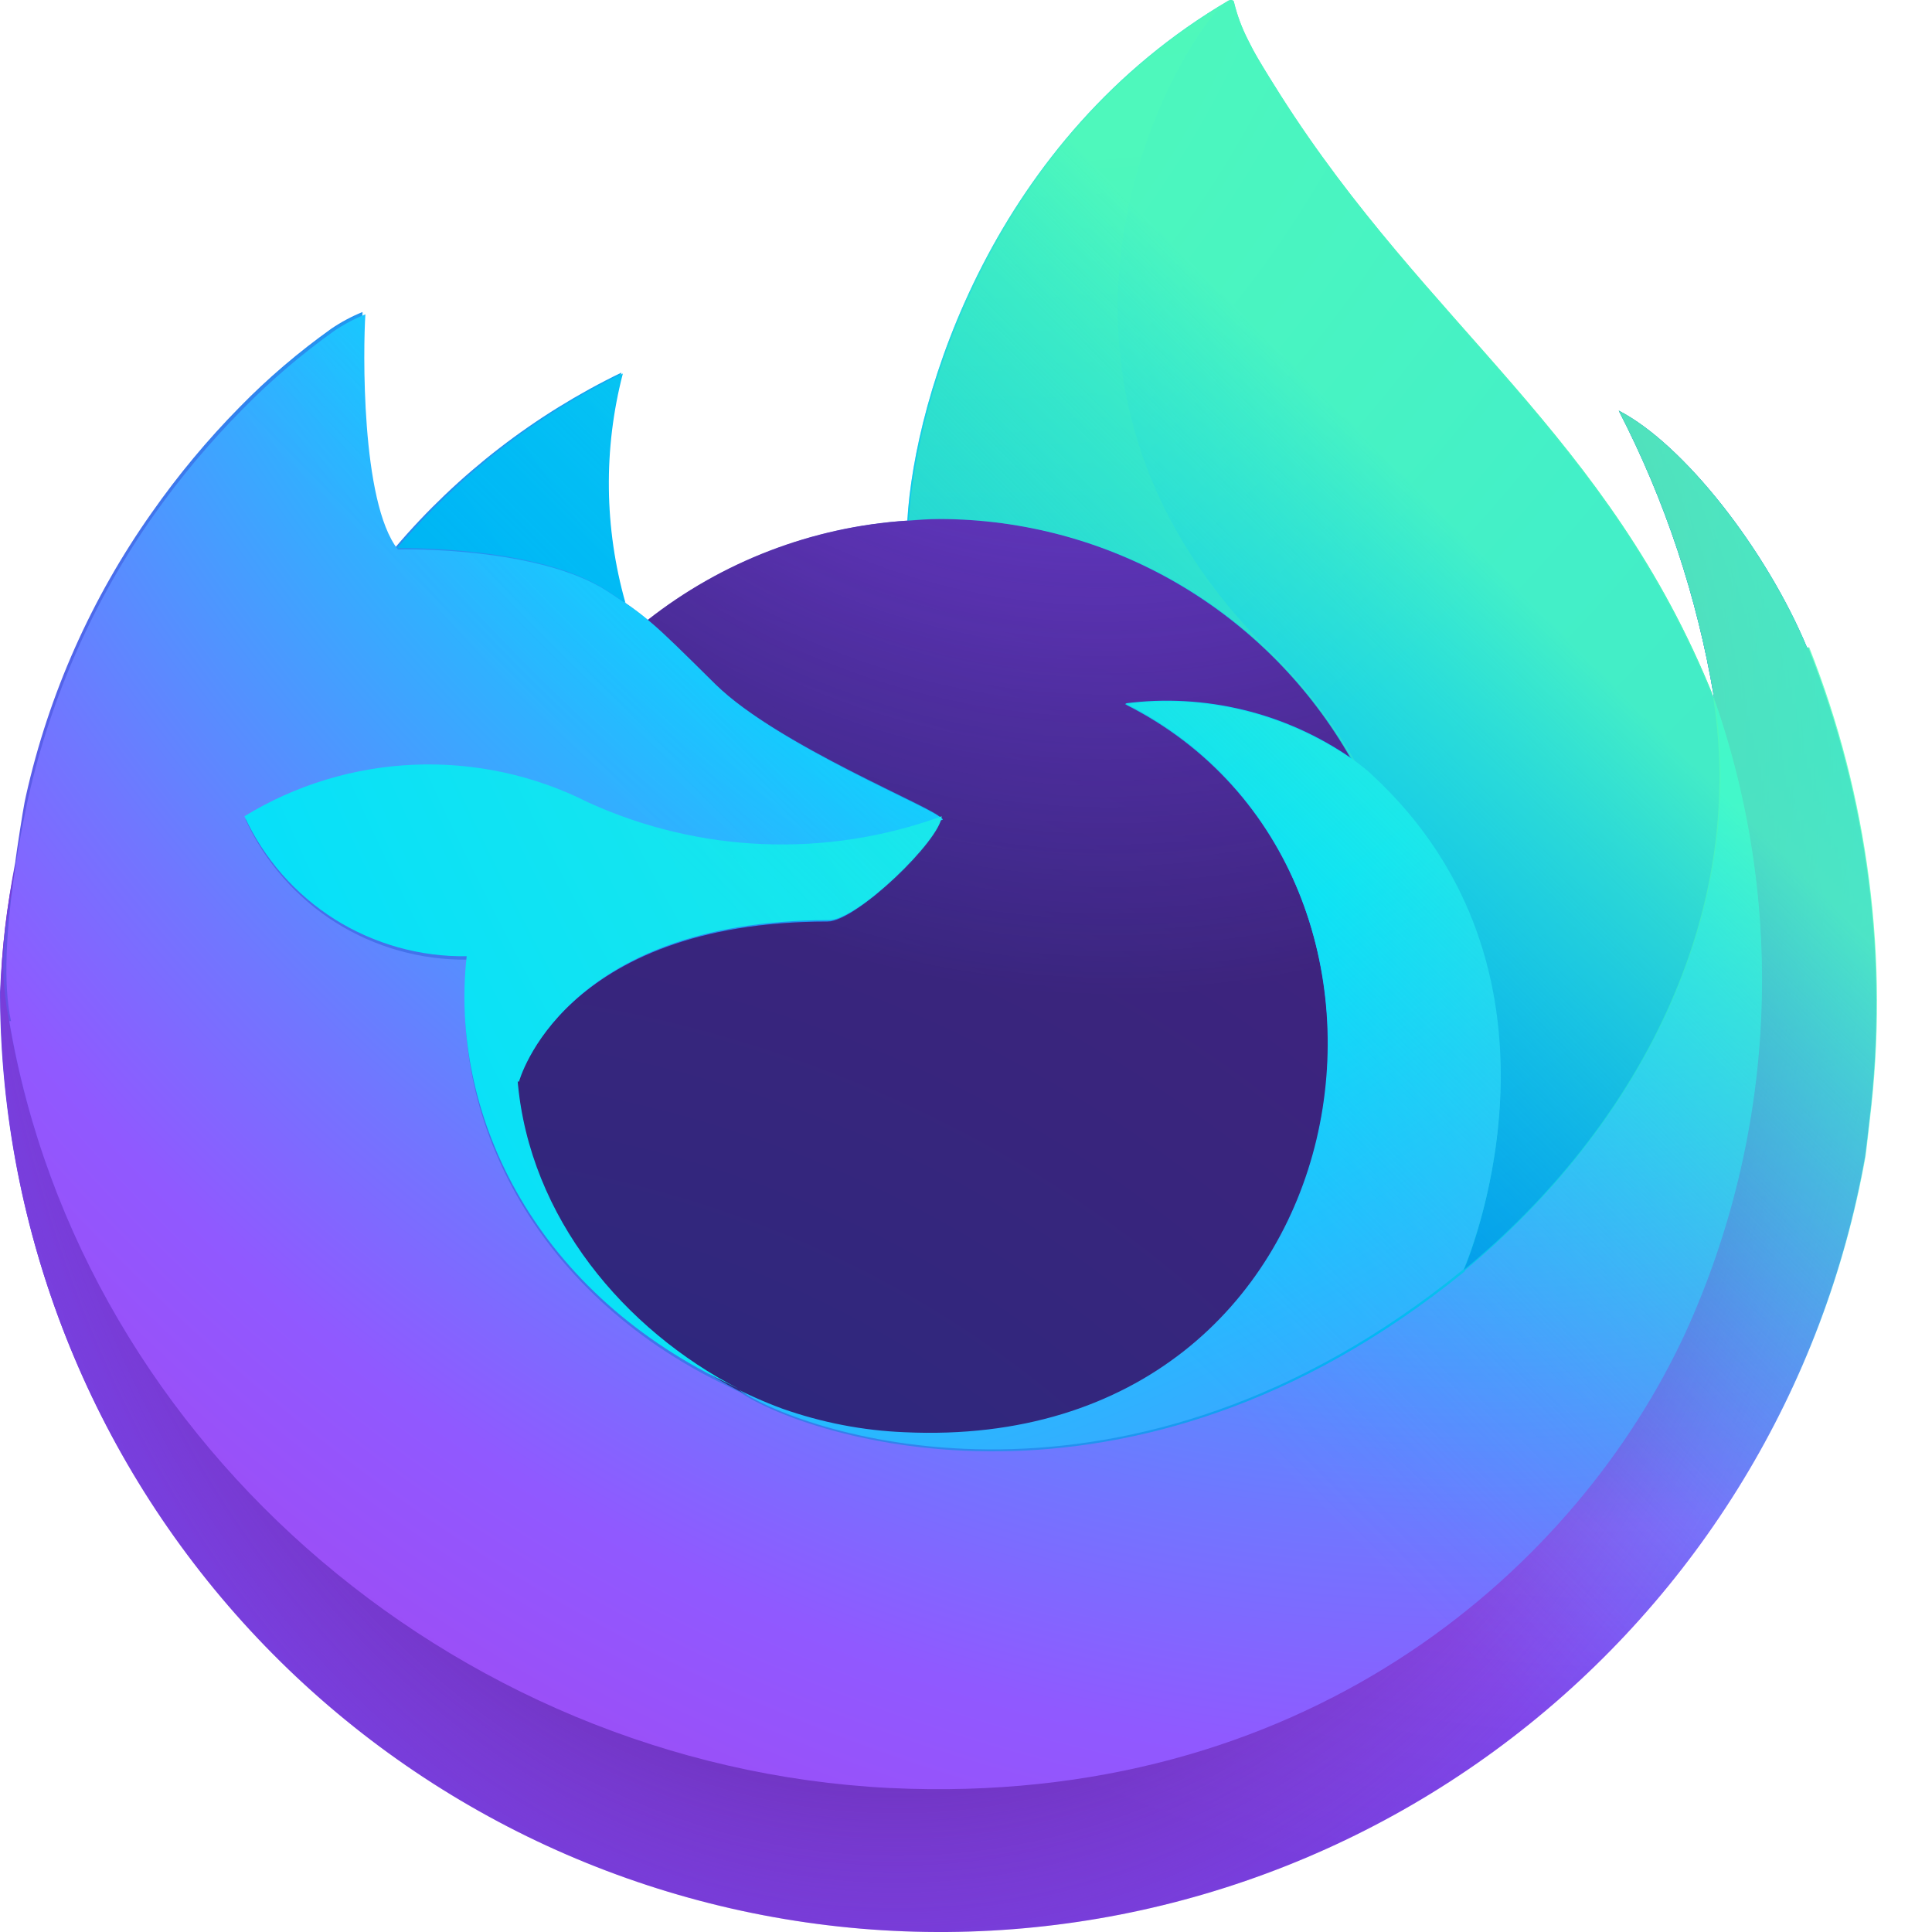 <svg viewBox="0 0 16 16" fill="none" xmlns="http://www.w3.org/2000/svg">
  <path
    d="M14.967 5.368C14.63 4.556 13.944 3.678 13.406 3.401C13.789 4.144 14.055 4.943 14.193 5.767L14.194 5.78C13.316 3.595 11.828 2.712 10.604 0.787C10.543 0.69 10.481 0.592 10.421 0.49C10.387 0.432 10.359 0.379 10.335 0.33C10.285 0.232 10.246 0.128 10.22 0.021C10.22 0.016 10.218 0.011 10.215 0.008C10.211 0.004 10.207 0.002 10.202 0.001C10.197 -0 10.192 -0 10.187 0.001C10.186 0.001 10.185 0.003 10.184 0.003C10.182 0.004 10.18 0.005 10.178 0.006L10.181 0.001C8.228 1.144 7.574 3.27 7.514 4.313C6.732 4.365 5.984 4.652 5.368 5.137C5.304 5.083 5.237 5.032 5.167 4.985C4.991 4.365 4.983 3.709 5.146 3.086C4.429 3.433 3.791 3.925 3.275 4.532H3.271C2.962 4.141 2.984 2.853 3.002 2.584C2.911 2.621 2.825 2.667 2.744 2.722C2.472 2.916 2.217 3.133 1.984 3.372C1.718 3.642 1.475 3.934 1.258 4.244C0.759 4.95 0.404 5.747 0.215 6.59L0.204 6.642C0.19 6.71 0.137 7.053 0.128 7.127C0.128 7.133 0.127 7.138 0.126 7.144C0.058 7.497 0.016 7.855 -7.62939e-06 8.215V8.255C0.012 10.196 0.749 12.062 2.067 13.488C3.384 14.913 5.187 15.795 7.121 15.959C9.055 16.124 10.981 15.559 12.52 14.377C14.06 13.195 15.102 11.48 15.441 9.568C15.454 9.468 15.465 9.369 15.477 9.268C15.638 7.943 15.465 6.598 14.973 5.357L14.967 5.368ZM6.003 11.445C6.039 11.462 6.073 11.481 6.11 11.498L6.116 11.501C6.078 11.483 6.04 11.464 6.003 11.445ZM14.2 5.763V5.756L14.202 5.764L14.2 5.763Z"
    fill="url(#paint0_linear_18977_81553)" />
  <path
    d="M14.967 5.368C14.63 4.556 13.944 3.678 13.406 3.401C13.789 4.144 14.055 4.943 14.193 5.767V5.775L14.194 5.783C14.795 7.5 14.708 9.383 13.951 11.037C13.061 12.948 10.903 14.908 7.534 14.807C3.884 14.704 0.676 12 0.074 8.45C-0.035 7.891 0.074 7.608 0.129 7.155C0.054 7.508 0.012 7.867 0.004 8.228V8.268C0.016 10.209 0.753 12.075 2.071 13.501C3.388 14.926 5.191 15.807 7.125 15.972C9.059 16.137 10.985 15.572 12.524 14.39C14.064 13.207 15.106 11.492 15.445 9.581C15.459 9.481 15.469 9.382 15.481 9.28C15.642 7.955 15.469 6.611 14.977 5.37L14.967 5.368Z"
    fill="url(#paint1_radial_18977_81553)" />
  <path
    d="M14.967 5.368C14.63 4.556 13.944 3.678 13.406 3.401C13.789 4.144 14.055 4.943 14.193 5.767V5.775L14.194 5.783C14.795 7.5 14.708 9.383 13.951 11.037C13.061 12.948 10.903 14.908 7.534 14.807C3.884 14.704 0.676 12 0.074 8.45C-0.035 7.891 0.074 7.608 0.129 7.155C0.054 7.508 0.012 7.867 0.004 8.228V8.268C0.016 10.209 0.753 12.075 2.071 13.501C3.388 14.926 5.191 15.807 7.125 15.972C9.059 16.137 10.985 15.572 12.524 14.39C14.064 13.207 15.106 11.492 15.445 9.581C15.459 9.481 15.469 9.382 15.481 9.28C15.642 7.955 15.469 6.611 14.977 5.37L14.967 5.368Z"
    fill="url(#paint2_radial_18977_81553)" />
  <path
    d="M11.197 6.291C11.213 6.303 11.229 6.315 11.245 6.326C11.05 5.98 10.807 5.663 10.523 5.384C8.116 2.977 9.889 0.15 10.19 0.009L10.193 0.005C8.24 1.148 7.586 3.274 7.526 4.317C7.616 4.31 7.706 4.303 7.799 4.303C8.492 4.304 9.172 4.489 9.771 4.838C10.37 5.188 10.865 5.689 11.208 6.292L11.197 6.291Z"
    fill="url(#paint3_radial_18977_81553)" />
  <path
    d="M7.787 6.772C7.774 6.965 7.091 7.632 6.853 7.632C4.647 7.632 4.286 8.97 4.286 8.97C4.384 10.095 5.168 11.016 6.117 11.517C6.16 11.539 6.204 11.56 6.248 11.579C6.324 11.613 6.4 11.644 6.477 11.673C6.802 11.788 7.143 11.854 7.487 11.868C11.358 12.05 12.12 7.236 9.316 5.832C9.975 5.747 10.643 5.909 11.189 6.287C10.847 5.684 10.351 5.183 9.752 4.833C9.154 4.484 8.473 4.299 7.78 4.298C7.688 4.298 7.598 4.305 7.507 4.312C6.725 4.364 5.978 4.651 5.362 5.136C5.48 5.236 5.614 5.37 5.895 5.647C6.422 6.167 7.776 6.706 7.778 6.768L7.787 6.772Z"
    fill="url(#paint4_radial_18977_81553)" />
  <path
    d="M7.787 6.772C7.774 6.965 7.091 7.632 6.853 7.632C4.647 7.632 4.286 8.97 4.286 8.97C4.384 10.095 5.168 11.016 6.117 11.517C6.16 11.539 6.204 11.56 6.248 11.579C6.324 11.613 6.4 11.644 6.477 11.673C6.802 11.788 7.143 11.854 7.487 11.868C11.358 12.05 12.12 7.236 9.316 5.832C9.975 5.747 10.643 5.909 11.189 6.287C10.847 5.684 10.351 5.183 9.752 4.833C9.154 4.484 8.473 4.299 7.78 4.298C7.688 4.298 7.598 4.305 7.507 4.312C6.725 4.364 5.978 4.651 5.362 5.136C5.48 5.236 5.614 5.37 5.895 5.647C6.422 6.167 7.776 6.706 7.778 6.768L7.787 6.772Z"
    fill="url(#paint5_radial_18977_81553)" />
  <path
    d="M6.003 11.465C6.04 11.484 6.078 11.503 6.116 11.521L6.11 11.518C6.074 11.501 6.039 11.482 6.003 11.465Z"
    fill="url(#paint6_radial_18977_81553)" />
  <path
    d="M6.003 11.465C6.04 11.484 6.078 11.503 6.116 11.521L6.11 11.518C6.074 11.501 6.039 11.482 6.003 11.465Z"
    fill="url(#paint7_radial_18977_81553)" />
  <path
    d="M5.02 4.887C5.083 4.927 5.135 4.962 5.18 4.994C5.004 4.374 4.996 3.718 5.158 3.094C4.441 3.442 3.804 3.934 3.287 4.54C3.325 4.539 4.453 4.519 5.02 4.887L5.02 4.887Z"
    fill="url(#paint8_radial_18977_81553)" />
  <path
    d="M0.077 8.457C0.677 12.006 3.888 14.713 7.537 14.814C10.906 14.909 13.072 12.951 13.955 11.044C14.711 9.389 14.798 7.506 14.197 5.79V5.782C14.197 5.776 14.196 5.773 14.197 5.775L14.199 5.788C14.476 7.589 13.559 9.337 12.133 10.52L12.129 10.53C9.341 12.796 6.674 11.9 6.133 11.533C6.095 11.515 6.057 11.496 6.02 11.477C4.393 10.699 3.713 9.211 3.874 7.947C3.488 7.953 3.108 7.846 2.781 7.641C2.455 7.435 2.195 7.139 2.033 6.788C2.458 6.528 2.943 6.381 3.442 6.361C3.94 6.341 4.435 6.448 4.88 6.673C5.804 7.094 6.855 7.135 7.808 6.788C7.805 6.725 6.453 6.187 5.925 5.667C5.645 5.39 5.51 5.256 5.392 5.156C5.328 5.102 5.261 5.051 5.191 5.004C5.145 4.972 5.093 4.938 5.031 4.897C4.463 4.528 3.336 4.548 3.298 4.55H3.295C2.986 4.159 3.008 2.872 3.026 2.603C2.935 2.64 2.848 2.686 2.767 2.741C2.495 2.935 2.241 3.152 2.007 3.391C1.74 3.66 1.496 3.951 1.277 4.261C0.778 4.967 0.424 5.764 0.234 6.607C0.231 6.623 -0.046 7.83 0.091 8.456L0.077 8.457Z"
    fill="url(#paint9_radial_18977_81553)" />
  <path
    d="M10.515 5.388C10.798 5.667 11.041 5.984 11.237 6.331C11.279 6.363 11.319 6.395 11.353 6.426C13.116 8.051 12.191 10.357 12.123 10.517C13.555 9.338 14.469 7.59 14.189 5.785C13.31 3.599 11.822 2.716 10.599 0.791C10.537 0.694 10.476 0.597 10.416 0.495C10.382 0.436 10.354 0.383 10.33 0.334C10.28 0.236 10.241 0.132 10.214 0.025C10.214 0.02 10.213 0.016 10.209 0.012C10.206 0.008 10.202 0.006 10.197 0.005C10.192 0.004 10.187 0.004 10.182 0.005C10.181 0.005 10.18 0.007 10.178 0.007C10.177 0.008 10.175 0.01 10.173 0.01C9.872 0.153 8.087 2.978 10.506 5.385L10.515 5.388Z"
    fill="url(#paint10_radial_18977_81553)" />
  <path
    d="M11.357 6.411C11.323 6.38 11.283 6.348 11.24 6.316C11.225 6.304 11.209 6.292 11.192 6.28C10.646 5.902 9.978 5.74 9.319 5.825C12.107 7.223 11.364 12.042 7.49 11.861C7.145 11.847 6.805 11.781 6.479 11.666C6.403 11.638 6.327 11.607 6.251 11.573C6.207 11.553 6.163 11.533 6.12 11.51L6.125 11.514C6.664 11.883 9.334 12.783 12.121 10.511L12.126 10.501C12.195 10.338 13.118 8.034 11.355 6.41L11.357 6.411Z"
    fill="url(#paint11_radial_18977_81553)" />
  <path
    d="M4.298 8.958C4.298 8.958 4.657 7.62 6.865 7.62C7.103 7.62 7.787 6.955 7.799 6.76C6.846 7.107 5.795 7.066 4.871 6.645C4.426 6.42 3.931 6.313 3.433 6.333C2.934 6.353 2.449 6.5 2.024 6.76C2.186 7.111 2.446 7.407 2.772 7.613C3.099 7.818 3.479 7.925 3.865 7.919C3.721 9.191 4.392 10.667 6.011 11.449C6.047 11.466 6.081 11.485 6.118 11.502C5.17 11.012 4.386 10.084 4.287 8.955L4.298 8.958Z"
    fill="url(#paint12_radial_18977_81553)" />
  <path
    d="M14.967 5.368C14.63 4.556 13.944 3.678 13.406 3.401C13.789 4.144 14.055 4.943 14.193 5.767L14.194 5.78C13.316 3.595 11.828 2.712 10.604 0.787C10.543 0.69 10.481 0.592 10.421 0.49C10.387 0.432 10.359 0.379 10.335 0.33C10.285 0.232 10.246 0.128 10.22 0.021C10.22 0.016 10.218 0.011 10.215 0.008C10.211 0.004 10.207 0.002 10.202 0.001C10.197 -0 10.192 -0 10.187 0.001C10.186 0.001 10.185 0.003 10.184 0.003C10.182 0.004 10.18 0.005 10.178 0.006L10.181 0.001C8.228 1.144 7.574 3.27 7.514 4.313C7.604 4.306 7.694 4.299 7.787 4.299C8.48 4.3 9.16 4.485 9.759 4.834C10.358 5.184 10.853 5.685 11.196 6.288C10.649 5.91 9.982 5.748 9.323 5.833C12.11 7.231 11.368 12.05 7.494 11.869C7.149 11.855 6.808 11.789 6.483 11.674C6.407 11.646 6.331 11.614 6.254 11.581C6.21 11.56 6.167 11.54 6.123 11.518L6.129 11.521C6.091 11.503 6.053 11.485 6.016 11.465C6.052 11.482 6.086 11.501 6.123 11.518C5.175 11.027 4.391 10.1 4.292 8.971C4.292 8.971 4.651 7.633 6.859 7.633C7.098 7.633 7.782 6.968 7.794 6.773C7.791 6.71 6.438 6.172 5.911 5.652C5.63 5.375 5.496 5.241 5.377 5.141C5.313 5.087 5.246 5.036 5.177 4.989C5 4.369 4.992 3.713 5.155 3.09C4.438 3.437 3.801 3.929 3.284 4.536H3.28C2.971 4.145 2.993 2.857 3.011 2.588C2.921 2.625 2.834 2.671 2.753 2.726C2.481 2.92 2.226 3.137 1.993 3.376C1.727 3.646 1.484 3.938 1.267 4.248V4.249V4.248C0.768 4.954 0.414 5.751 0.224 6.594L0.214 6.646C0.199 6.714 0.133 7.061 0.124 7.135C0.064 7.493 0.026 7.855 0.009 8.218V8.258C0.021 10.199 0.759 12.065 2.076 13.491C3.394 14.916 5.196 15.798 7.13 15.962C9.065 16.127 10.99 15.562 12.53 14.38C14.069 13.198 15.111 11.483 15.451 9.571C15.464 9.471 15.474 9.372 15.486 9.271C15.647 7.946 15.474 6.601 14.983 5.36L14.967 5.368Z"
    fill="url(#paint13_linear_18977_81553)" />
  <defs>
    <linearGradient id="paint0_linear_18977_81553" x1="14.755" y1="4.107" x2="1.297"
      y2="12.595" gradientUnits="userSpaceOnUse">
      <stop stop-color="#3FE1B0" />
      <stop offset="0.406" stop-color="#00B3F4" />
      <stop offset="0.421" stop-color="#03B0F4" />
      <stop offset="0.818" stop-color="#5561E9" />
      <stop offset="1" stop-color="#7542E5" />
    </linearGradient>
    <radialGradient id="paint1_radial_18977_81553" cx="0" cy="0" r="1"
      gradientUnits="userSpaceOnUse"
      gradientTransform="translate(13.447 -2.035) scale(16.213 20.578)">
      <stop offset="0.108" stop-color="#3FE1B0" />
      <stop offset="0.122" stop-color="#3BDCB3" />
      <stop offset="0.254" stop-color="#1BB3D3" />
      <stop offset="0.358" stop-color="#0799E6" />
      <stop offset="0.42" stop-color="#0090ED" />
      <stop offset="0.487" stop-color="#2482F1" />
      <stop offset="0.64" stop-color="#7165FB" />
      <stop offset="0.71" stop-color="#9059FF" />
      <stop offset="0.795" stop-color="#7D49ED" />
      <stop offset="0.86" stop-color="#7542E5" />
    </radialGradient>
    <radialGradient id="paint2_radial_18977_81553" cx="0" cy="0" r="1"
      gradientUnits="userSpaceOnUse"
      gradientTransform="translate(7.427 6.369) scale(16.213 20.578)">
      <stop offset="0.3" stop-color="#45278D" />
      <stop offset="0.341" stop-color="#562896" stop-opacity="0.787" />
      <stop offset="0.43" stop-color="#782AA9" stop-opacity="0.364" />
      <stop offset="0.495" stop-color="#8D2BB5" stop-opacity="0.1" />
      <stop offset="0.53" stop-color="#952BB9" stop-opacity="0" />
    </radialGradient>
    <radialGradient id="paint3_radial_18977_81553" cx="0" cy="0" r="1"
      gradientUnits="userSpaceOnUse"
      gradientTransform="translate(7.966 -4.596) scale(49.035 29.694)">
      <stop offset="0.132" stop-color="#3FE1B0" />
      <stop offset="0.289" stop-color="#28D0C8" />
      <stop offset="0.526" stop-color="#00B3F4" />
    </radialGradient>
    <radialGradient id="paint4_radial_18977_81553" cx="0" cy="0" r="1"
      gradientUnits="userSpaceOnUse"
      gradientTransform="translate(3.007 17.594) scale(17.385 16.307)">
      <stop offset="0.287" stop-color="#0060DF" />
      <stop offset="0.417" stop-color="#2357E1" />
      <stop offset="0.604" stop-color="#4F4CE3" />
      <stop offset="0.748" stop-color="#6B45E4" />
      <stop offset="0.833" stop-color="#7542E5" />
    </radialGradient>
    <radialGradient id="paint5_radial_18977_81553" cx="0" cy="0" r="1"
      gradientUnits="userSpaceOnUse"
      gradientTransform="translate(8.836 -1.432) rotate(-12.777) scale(9.181 10.167)">
      <stop offset="0.206" stop-color="#45278D" stop-opacity="0" />
      <stop offset="0.251" stop-color="#44268A" stop-opacity="0.055" />
      <stop offset="0.725" stop-color="#371F6F" stop-opacity="0.591" />
      <stop offset="0.956" stop-color="#321C64" stop-opacity="0.8" />
    </radialGradient>
    <radialGradient id="paint6_radial_18977_81553" cx="0" cy="0" r="1"
      gradientUnits="userSpaceOnUse"
      gradientTransform="translate(2.756 -11.388) scale(17.253 35.644)">
      <stop offset="0.353" stop-color="#3A8EE6" />
      <stop offset="0.472" stop-color="#5C79F0" />
      <stop offset="0.669" stop-color="#9059FF" />
      <stop offset="1" stop-color="#C139E6" />
    </radialGradient>
    <radialGradient id="paint7_radial_18977_81553" cx="0" cy="0" r="1"
      gradientUnits="userSpaceOnUse"
      gradientTransform="translate(112.421 -795.73) rotate(-26.541) scale(6.708 13.766)">
      <stop offset="0.206" stop-color="#9059FF" stop-opacity="0" />
      <stop offset="0.278" stop-color="#8C4FF3" stop-opacity="0.064" />
      <stop offset="0.747" stop-color="#7716A8" stop-opacity="0.45" />
      <stop offset="0.975" stop-color="#6E008B" stop-opacity="0.6" />
    </radialGradient>
    <radialGradient id="paint8_radial_18977_81553" cx="0" cy="0" r="1"
      gradientUnits="userSpaceOnUse"
      gradientTransform="translate(32.342 -15.985) scale(45.617 46.8)">
      <stop stop-color="#00DDFF" />
      <stop offset="0.235" stop-color="#00D6FD" />
      <stop offset="0.572" stop-color="#00C3F8" />
      <stop offset="0.792" stop-color="#00B3F4" />
    </radialGradient>
    <radialGradient id="paint9_radial_18977_81553" cx="0" cy="0" r="1"
      gradientUnits="userSpaceOnUse"
      gradientTransform="translate(12.385 -6.57) scale(25.298 30.999)">
      <stop offset="0.126" stop-color="#3FE1B0" />
      <stop offset="0.429" stop-color="#00DDFF" />
      <stop offset="0.479" stop-color="#1EC1FF" />
      <stop offset="0.624" stop-color="#7077FF" />
      <stop offset="0.69" stop-color="#9059FF" />
      <stop offset="0.904" stop-color="#B833E1" />
    </radialGradient>
    <radialGradient id="paint10_radial_18977_81553" cx="0" cy="0" r="1"
      gradientUnits="userSpaceOnUse"
      gradientTransform="translate(1.287 -1.68) rotate(77.794) scale(26.875 34.923)">
      <stop stop-color="#54FFBD" />
      <stop offset="0.095" stop-color="#4CF3B8" />
      <stop offset="0.197" stop-color="#3FE1B0" />
      <stop offset="0.257" stop-color="#33D8BD" />
      <stop offset="0.369" stop-color="#12C0E1" />
      <stop offset="0.423" stop-color="#00B3F4" />
      <stop offset="0.737" stop-color="#0060DF" />
    </radialGradient>
    <radialGradient id="paint11_radial_18977_81553" cx="0" cy="0" r="1"
      gradientUnits="userSpaceOnUse"
      gradientTransform="translate(2.725 -6.71) scale(36.414 38.141)">
      <stop offset="0.137" stop-color="#3FE1B0" />
      <stop offset="0.435" stop-color="#00DDFF" />
      <stop offset="0.484" stop-color="#1EC1FF" />
      <stop offset="0.622" stop-color="#7077FF" />
      <stop offset="0.685" stop-color="#9059FF" />
    </radialGradient>
    <radialGradient id="paint12_radial_18977_81553" cx="0" cy="0" r="1"
      gradientUnits="userSpaceOnUse"
      gradientTransform="translate(24.256 -7.196) scale(43.557 50.073)">
      <stop offset="0.094" stop-color="#54FFBD" />
      <stop offset="0.242" stop-color="#41F7CC" />
      <stop offset="0.543" stop-color="#0FE3F3" />
      <stop offset="0.626" stop-color="#00DDFF" />
    </radialGradient>
    <linearGradient id="paint13_linear_18977_81553" x1="13.784" y1="2.42" x2="2.814"
      y2="13.389" gradientUnits="userSpaceOnUse">
      <stop offset="0.167" stop-color="#54FFBD" stop-opacity="0.8" />
      <stop offset="0.236" stop-color="#43F8CA" stop-opacity="0.639" />
      <stop offset="0.361" stop-color="#27EDE1" stop-opacity="0.368" />
      <stop offset="0.466" stop-color="#12E4F1" stop-opacity="0.169" />
      <stop offset="0.545" stop-color="#05DFFB" stop-opacity="0.046" />
      <stop offset="0.589" stop-color="#00DDFF" stop-opacity="0" />
    </linearGradient>
  </defs>
</svg>
